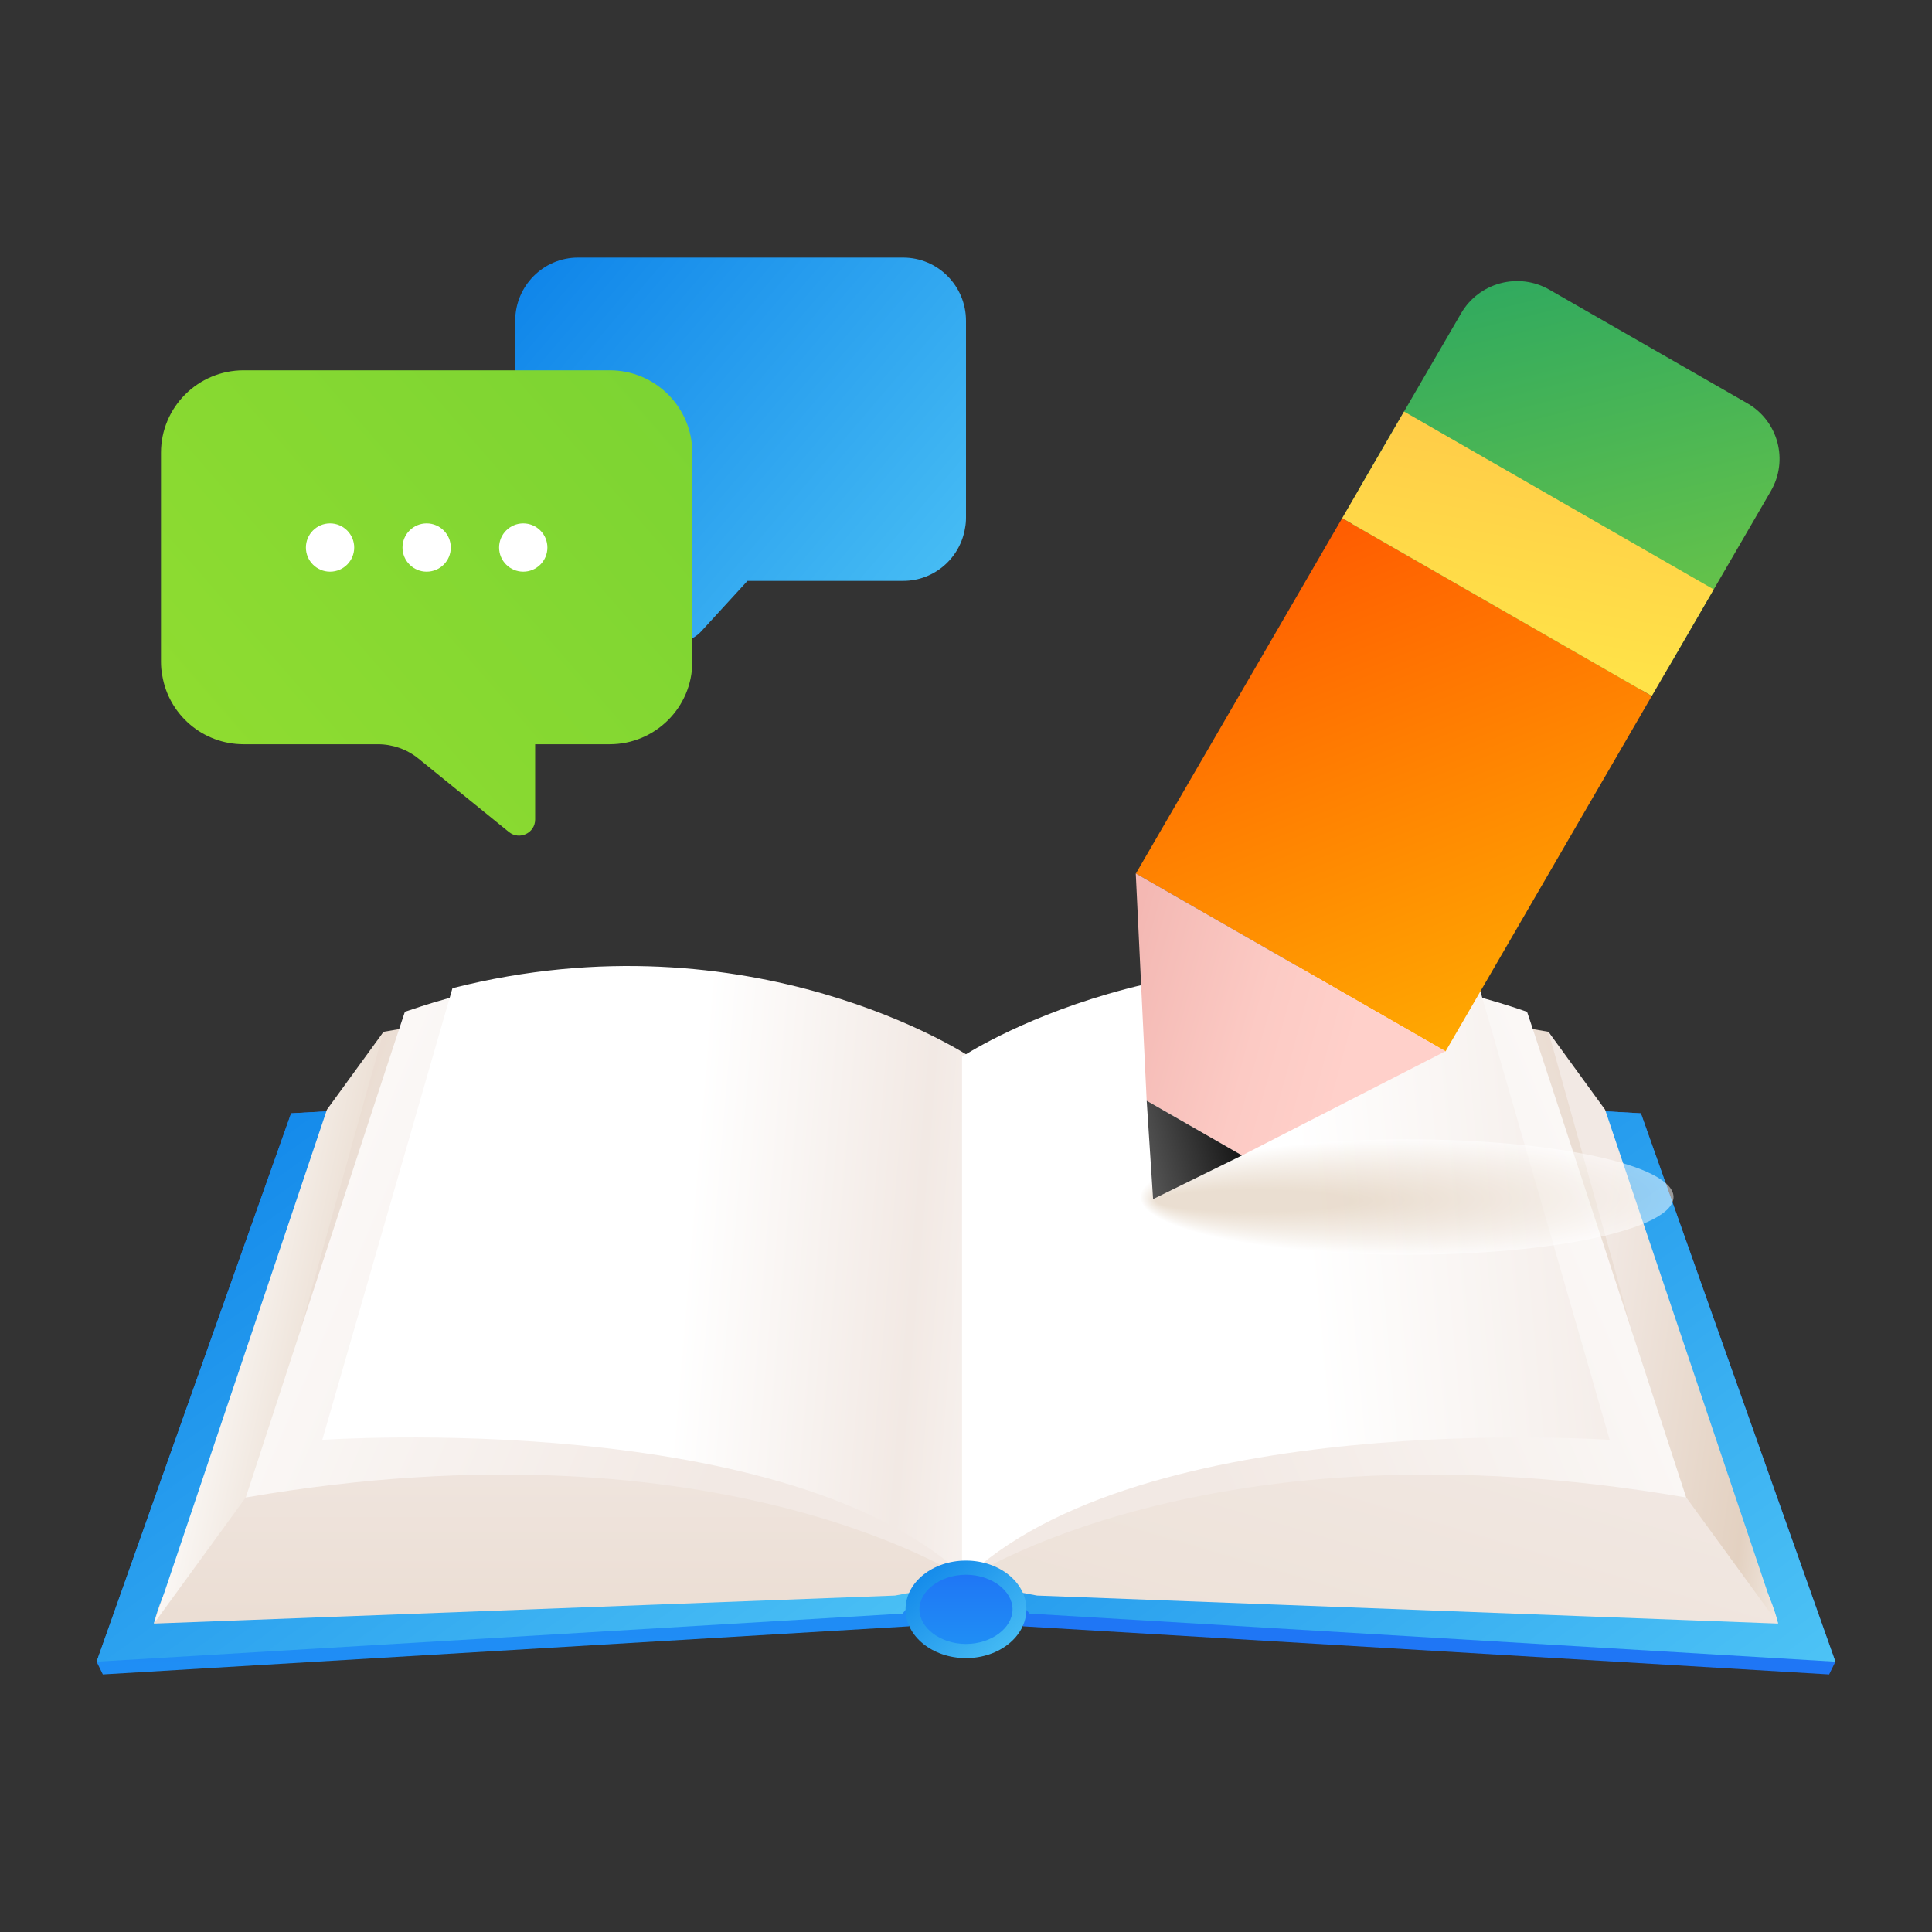<svg width="120" height="120" viewBox="0 0 120 120" fill="none" xmlns="http://www.w3.org/2000/svg">
<rect x="0" y="0" width="120" height="120" fill="#333333" stroke="none"/>
<path d="M57.957 97.966L58.123 97.767L30.508 68.449L18.082 69.15L6 103.209L6.388 104.001L56.44 101.015L58.511 98.558L57.957 97.966Z" fill="url(#paint0_linear_2194_37282)"/>
<path d="M58.123 97.767L56.053 100.224L6 103.209L18.082 69.15L30.508 68.449L58.123 97.767Z" fill="url(#paint1_linear_2194_37282)"/>
<path d="M14.748 94.511L21.741 67.995L23.823 64.086L29.687 63.078C29.687 63.078 24.093 91.017 24.156 91.341C24.219 91.665 14.745 94.511 14.745 94.511H14.748Z" fill="url(#paint2_linear_2194_37282)"/>
<path d="M59.485 95.332L60.246 98.233L55.588 99.103L9.562 100.844C9.562 100.844 10.512 96.103 15.268 93.009C20.023 89.913 55.304 89.816 55.304 89.816L59.488 95.329L59.485 95.332Z" fill="url(#paint3_linear_2194_37282)"/>
<path d="M18.498 89.913C18.403 90.205 15.264 93.009 15.264 93.009L9.558 100.844L20.304 68.924L23.822 64.086L16.881 88.946L18.498 89.913Z" fill="url(#paint4_linear_2194_37282)"/>
<path d="M60.243 98.234C60.243 98.234 45.028 87.884 15.265 93.011C15.265 93.011 25.155 62.735 25.155 62.832C25.155 62.928 35.807 58.575 42.366 62.542C48.928 66.51 60.243 98.237 60.243 98.237V98.234Z" fill="url(#paint5_linear_2194_37282)"/>
<path d="M60.243 98.233V65.635C60.243 65.635 46.74 56.641 28.102 61.379L20.018 89.432C20.018 89.432 49.212 87.401 60.243 98.233Z" fill="url(#paint6_linear_2194_37282)"/>
<path d="M62.044 97.966L61.877 97.767L89.489 68.449L101.918 69.15L114 103.209L113.61 104.001L63.557 101.015L61.486 98.558L62.044 97.966Z" fill="#1F76F5"/>
<path d="M61.877 97.767L63.947 100.224L114 103.209L101.918 69.15L89.489 68.449L61.877 97.767Z" fill="url(#paint7_linear_2194_37282)"/>
<path d="M105.253 94.511L98.26 67.995L96.178 64.086L90.314 63.078C90.314 63.078 95.908 91.017 95.845 91.341C95.781 91.665 105.253 94.511 105.253 94.511Z" fill="url(#paint8_linear_2194_37282)"/>
<path d="M60.515 95.332L59.754 98.233L64.415 99.103L110.441 100.844C110.441 100.844 109.491 96.103 104.735 93.009C99.982 89.913 64.702 89.816 64.702 89.816L60.518 95.329L60.515 95.332Z" fill="url(#paint9_linear_2194_37282)"/>
<path d="M101.502 89.913C101.596 90.205 104.735 93.009 104.735 93.009L110.442 100.844L99.695 68.924L96.177 64.086L103.118 88.946L101.502 89.913Z" fill="url(#paint10_linear_2194_37282)"/>
<path d="M59.754 98.234C59.754 98.234 74.969 87.884 104.732 93.011C104.732 93.011 94.842 62.735 94.842 62.832C94.842 62.928 84.19 58.575 77.631 62.542C71.069 66.51 59.754 98.237 59.754 98.237V98.234Z" fill="url(#paint11_linear_2194_37282)"/>
<path d="M59.754 98.233V65.635C59.754 65.635 73.258 56.641 91.896 61.379L99.98 89.432C99.98 89.432 70.785 87.401 59.754 98.233Z" fill="url(#paint12_linear_2194_37282)"/>
<path d="M63.752 99.959C63.752 101.633 62.072 102.988 59.998 102.988C57.925 102.988 56.245 101.633 56.245 99.959C56.245 98.285 57.925 96.93 59.998 96.93C62.072 96.93 63.752 98.285 63.752 99.959Z" fill="url(#paint13_linear_2194_37282)"/>
<path d="M59.998 102.109C58.43 102.109 57.106 101.124 57.106 99.959C57.106 98.793 58.43 97.809 59.998 97.809C61.566 97.809 62.89 98.793 62.89 99.959C62.89 101.124 61.566 102.109 59.998 102.109Z" fill="url(#paint14_linear_2194_37282)"/>
<g style="mix-blend-mode:multiply" opacity="0.5">
<path d="M70.824 74.35C70.824 76.33 78.239 77.933 87.385 77.933C96.531 77.933 103.946 76.33 103.946 74.35C103.946 72.37 96.531 70.766 87.385 70.766C78.239 70.766 70.824 72.37 70.824 74.35Z" fill="white"/>
<path d="M70.835 74.35C70.835 76.314 78.204 77.907 87.294 77.907C96.383 77.907 103.752 76.314 103.752 74.35C103.752 72.386 96.383 70.793 87.294 70.793C78.204 70.793 70.835 72.386 70.835 74.35Z" fill="#FFFEFE"/>
<path d="M70.843 74.356C70.843 76.303 78.163 77.883 87.196 77.883C96.228 77.883 103.549 76.303 103.549 74.356C103.549 72.408 96.226 70.828 87.196 70.828C78.166 70.828 70.843 72.408 70.843 74.356Z" fill="#FEFEFD"/>
<path d="M70.853 74.353C70.853 76.285 78.128 77.851 87.104 77.851C96.08 77.851 103.354 76.285 103.354 74.353C103.354 72.422 96.08 70.856 87.104 70.856C78.128 70.856 70.853 72.422 70.853 74.353Z" fill="#FEFDFC"/>
<path d="M70.864 74.358C70.864 76.273 78.093 77.829 87.012 77.829C95.931 77.829 103.16 76.276 103.16 74.358C103.16 72.44 95.931 70.887 87.012 70.887C78.093 70.887 70.864 72.44 70.864 74.358Z" fill="#FDFCFB"/>
<path d="M70.873 74.359C70.873 76.259 78.056 77.801 86.918 77.801C95.781 77.801 102.963 76.262 102.963 74.359C102.963 72.457 95.781 70.918 86.918 70.918C78.056 70.918 70.873 72.457 70.873 74.359Z" fill="#FDFCFA"/>
<path d="M70.883 74.364C70.883 76.247 78.02 77.776 86.826 77.776C95.632 77.776 102.769 76.247 102.769 74.364C102.769 72.481 95.632 70.949 86.826 70.949C78.02 70.949 70.883 72.478 70.883 74.364Z" fill="#FDFBFA"/>
<path d="M70.891 74.366C70.891 76.235 77.982 77.748 86.731 77.748C95.48 77.748 102.571 76.233 102.571 74.366C102.571 72.498 95.48 70.981 86.731 70.981C77.982 70.981 70.891 72.496 70.891 74.366Z" fill="#FCFAF9"/>
<path d="M70.903 74.367C70.903 76.221 77.948 77.723 86.637 77.723C95.327 77.723 102.372 76.221 102.372 74.367C102.372 72.513 95.327 71.012 86.637 71.012C77.948 71.012 70.903 72.513 70.903 74.367Z" fill="#FCFAF8"/>
<path d="M70.913 74.372C70.913 76.209 77.912 77.698 86.545 77.698C95.178 77.698 102.177 76.209 102.177 74.372C102.177 72.534 95.178 71.043 86.545 71.043C77.912 71.043 70.913 72.531 70.913 74.372Z" fill="#FBF9F7"/>
<path d="M70.921 74.374C70.921 76.195 77.875 77.67 86.451 77.67C95.027 77.67 101.98 76.192 101.98 74.374C101.98 72.555 95.027 71.075 86.451 71.075C77.875 71.075 70.921 72.552 70.921 74.374Z" fill="#FBF9F6"/>
<path d="M70.932 74.375C70.932 76.18 77.84 77.645 86.359 77.645C94.879 77.645 101.786 76.18 101.786 74.375C101.786 72.57 94.879 71.106 86.359 71.106C77.84 71.106 70.932 72.57 70.932 74.375Z" fill="#FBF8F5"/>
<path d="M70.94 74.379C70.94 76.169 77.802 77.62 86.265 77.62C94.727 77.62 101.589 76.169 101.589 74.379C101.589 72.59 94.727 71.137 86.265 71.137C77.802 71.137 70.94 72.588 70.94 74.379Z" fill="#FAF7F4"/>
<path d="M70.951 74.377C70.951 76.15 77.767 77.588 86.173 77.588C94.579 77.588 101.395 76.15 101.395 74.377C101.395 72.604 94.579 71.164 86.173 71.164C77.767 71.164 70.951 72.601 70.951 74.377Z" fill="#FAF7F3"/>
<path d="M70.959 74.383C70.959 76.14 77.726 77.566 86.075 77.566C94.424 77.566 101.191 76.14 101.191 74.383C101.191 72.626 94.424 71.199 86.075 71.199C77.726 71.199 70.959 72.626 70.959 74.383Z" fill="#F9F6F2"/>
<path d="M70.97 74.383C70.97 76.124 77.691 77.537 85.983 77.537C94.276 77.537 100.997 76.124 100.997 74.383C100.997 72.642 94.276 71.227 85.983 71.227C77.691 71.227 70.97 72.64 70.97 74.383Z" fill="#F9F5F1"/>
<path d="M70.981 74.385C70.981 76.11 77.657 77.51 85.893 77.51C94.129 77.51 100.804 76.11 100.804 74.385C100.804 72.66 94.129 71.258 85.893 71.258C77.657 71.258 70.981 72.657 70.981 74.385Z" fill="#F9F5F0"/>
<path d="M70.988 74.391C70.988 76.102 77.618 77.488 85.797 77.488C93.976 77.488 100.605 76.102 100.605 74.391C100.605 72.679 93.976 71.293 85.797 71.293C77.618 71.293 70.988 72.679 70.988 74.391Z" fill="#F8F4F0"/>
<path d="M70.999 74.391C70.999 76.086 77.583 77.459 85.705 77.459C93.828 77.459 100.411 76.086 100.411 74.391C100.411 72.696 93.828 71.32 85.705 71.32C77.583 71.32 70.999 72.693 70.999 74.391Z" fill="#F8F3EF"/>
<path d="M71.008 74.397C71.008 76.076 77.545 77.435 85.611 77.435C93.677 77.435 100.214 76.073 100.214 74.397C100.214 72.72 93.677 71.356 85.611 71.356C77.545 71.356 71.008 72.718 71.008 74.397Z" fill="#F7F3EE"/>
<path d="M71.018 74.398C71.018 76.061 77.51 77.41 85.516 77.41C93.523 77.41 100.014 76.061 100.014 74.398C100.014 72.735 93.523 71.387 85.516 71.387C77.51 71.387 71.018 72.735 71.018 74.398Z" fill="#F7F2ED"/>
<path d="M71.03 74.399C71.03 76.046 77.475 77.381 85.425 77.381C93.375 77.381 99.82 76.046 99.82 74.399C99.82 72.752 93.375 71.414 85.425 71.414C77.475 71.414 71.03 72.749 71.03 74.399Z" fill="#F6F1EC"/>
<path d="M71.037 74.404C71.037 76.035 77.437 77.357 85.33 77.357C93.223 77.357 99.623 76.035 99.623 74.404C99.623 72.774 93.223 71.449 85.33 71.449C77.437 71.449 71.037 72.771 71.037 74.404Z" fill="#F6F1EB"/>
<path d="M71.048 74.406C71.048 76.021 77.402 77.332 85.239 77.332C93.075 77.332 99.429 76.021 99.429 74.406C99.429 72.791 93.075 71.481 85.239 71.481C77.402 71.481 71.048 72.791 71.048 74.406Z" fill="#F6F0EA"/>
<path d="M71.056 74.407C71.056 76.005 77.364 77.303 85.144 77.303C92.924 77.303 99.231 76.005 99.231 74.407C99.231 72.808 92.924 71.508 85.144 71.508C77.364 71.508 71.056 72.805 71.056 74.407Z" fill="#F5F0E9"/>
<path d="M71.067 74.408C71.067 75.991 77.327 77.275 85.052 77.275C92.778 77.275 99.037 75.991 99.037 74.408C99.037 72.826 92.775 71.539 85.052 71.539C77.329 71.539 71.067 72.823 71.067 74.408Z" fill="#F5EFE8"/>
<path d="M71.078 74.41C71.078 75.976 77.291 77.25 84.957 77.25C92.624 77.25 98.837 75.979 98.837 74.41C98.837 72.841 92.624 71.57 84.957 71.57C77.291 71.57 71.078 72.841 71.078 74.41Z" fill="#F4EEE7"/>
<path d="M71.086 74.414C71.086 75.967 77.254 77.225 84.863 77.225C92.473 77.225 98.64 75.965 98.64 74.414C98.64 72.864 92.473 71.602 84.863 71.602C77.254 71.602 71.086 72.862 71.086 74.414Z" fill="#F4EEE6"/>
<path d="M71.097 74.416C71.097 75.953 77.219 77.197 84.771 77.197C92.324 77.197 98.446 75.95 98.446 74.416C98.446 72.882 92.324 71.633 84.771 71.633C77.219 71.633 71.097 72.88 71.097 74.416Z" fill="#F4EDE5"/>
<path d="M71.105 74.418C71.105 75.938 77.18 77.172 84.676 77.172C92.172 77.172 98.248 75.938 98.248 74.418C98.248 72.897 92.172 71.664 84.676 71.664C77.18 71.664 71.105 72.897 71.105 74.418Z" fill="#F3ECE5"/>
<path d="M71.115 74.422C71.115 75.927 77.145 77.146 84.585 77.146C92.024 77.146 98.054 75.927 98.054 74.422C98.054 72.918 92.024 71.695 84.585 71.695C77.145 71.695 71.115 72.915 71.115 74.422Z" fill="#F3ECE4"/>
<path d="M71.126 74.424C71.126 75.912 77.11 77.119 84.493 77.119C91.876 77.119 97.859 75.912 97.859 74.424C97.859 72.936 91.876 71.727 84.493 71.727C77.11 71.727 71.126 72.933 71.126 74.424Z" fill="#F2EBE3"/>
<path d="M71.135 74.426C71.135 75.898 77.073 77.093 84.396 77.093C91.719 77.093 97.657 75.898 97.657 74.426C97.657 72.953 91.719 71.758 84.396 71.758C77.073 71.758 71.135 72.953 71.135 74.426Z" fill="#F2EAE2"/>
<path d="M71.146 74.43C71.146 75.886 77.038 77.068 84.304 77.068C91.571 77.068 97.463 75.886 97.463 74.43C97.463 72.974 91.571 71.789 84.304 71.789C77.038 71.789 71.146 72.971 71.146 74.43Z" fill="#F2EAE1"/>
<path d="M71.154 74.432C71.154 75.872 77 77.04 84.21 77.04C91.419 77.04 97.266 75.872 97.266 74.432C97.266 72.992 91.419 71.82 84.21 71.82C77 71.82 71.154 72.989 71.154 74.432Z" fill="#F1E9E0"/>
<path d="M71.165 74.433C71.165 75.857 76.965 77.015 84.118 77.015C91.271 77.015 97.071 75.86 97.071 74.433C97.071 73.007 91.271 71.852 84.118 71.852C76.965 71.852 71.165 73.007 71.165 74.433Z" fill="#F1E8DF"/>
<path d="M71.175 74.434C71.175 75.842 76.927 76.986 84.026 76.986C91.125 76.986 96.877 75.842 96.877 74.434C96.877 73.026 91.123 71.879 84.026 71.879C76.93 71.879 71.175 73.023 71.175 74.434Z" fill="#F0E8DE"/>
<path d="M71.183 74.439C71.183 75.834 76.889 76.962 83.931 76.962C90.974 76.962 96.68 75.831 96.68 74.439C96.68 73.048 90.974 71.914 83.931 71.914C76.889 71.914 71.183 73.045 71.183 74.439Z" fill="#F0E7DD"/>
<path d="M71.194 74.441C71.194 75.819 76.854 76.937 83.837 76.937C90.82 76.937 96.48 75.819 96.48 74.441C96.48 73.063 90.82 71.945 83.837 71.945C76.854 71.945 71.194 73.063 71.194 74.441Z" fill="#F0E7DC"/>
<path d="M71.202 74.442C71.202 75.804 76.816 76.908 83.742 76.908C90.668 76.908 96.282 75.804 96.282 74.442C96.282 73.079 90.668 71.973 83.742 71.973C76.816 71.973 71.202 73.077 71.202 74.442Z" fill="#EFE6DB"/>
<path d="M71.213 74.447C71.213 75.793 76.781 76.884 83.65 76.884C90.52 76.884 96.088 75.79 96.088 74.447C96.088 73.104 90.52 72.008 83.65 72.008C76.781 72.008 71.213 73.101 71.213 74.447Z" fill="#EFE5DB"/>
<path d="M71.224 74.449C71.224 75.779 76.746 76.859 83.559 76.859C90.372 76.859 95.894 75.779 95.894 74.449C95.894 73.119 90.372 72.039 83.559 72.039C76.746 72.039 71.224 73.119 71.224 74.449Z" fill="#EEE5DA"/>
<path d="M71.232 74.449C71.232 75.763 76.708 76.83 83.464 76.83C90.221 76.83 95.697 75.763 95.697 74.449C95.697 73.136 90.221 72.066 83.464 72.066C76.708 72.066 71.232 73.133 71.232 74.449Z" fill="#EEE4D9"/>
<path d="M71.243 74.455C71.243 75.753 76.673 76.806 83.37 76.806C90.067 76.806 95.5 75.753 95.5 74.455C95.5 73.157 90.07 72.102 83.37 72.102C76.671 72.102 71.243 73.155 71.243 74.455Z" fill="#EEE3D8"/>
<path d="M71.251 74.457C71.251 75.738 76.635 76.781 83.275 76.781C89.915 76.781 95.3 75.741 95.3 74.457C95.3 73.172 89.915 72.133 83.275 72.133C76.635 72.133 71.251 73.172 71.251 74.457Z" fill="#EDE3D7"/>
<path d="M71.261 74.457C71.261 75.723 76.6 76.751 83.183 76.751C89.766 76.751 95.105 75.723 95.105 74.457C95.105 73.192 89.766 72.16 83.183 72.16C76.6 72.16 71.261 73.189 71.261 74.457Z" fill="#EDE2D6"/>
<path d="M71.273 74.459C71.273 75.708 76.565 76.724 83.092 76.724C89.618 76.724 94.911 75.708 94.911 74.459C94.911 73.21 89.618 72.192 83.092 72.192C76.565 72.192 71.273 73.207 71.273 74.459Z" fill="#ECE1D5"/>
<path d="M71.281 74.461C71.281 75.696 76.525 76.698 82.997 76.698C89.47 76.698 94.714 75.696 94.714 74.461C94.714 73.225 89.467 72.223 82.997 72.223C76.527 72.223 71.281 73.225 71.281 74.461Z" fill="#ECE1D4"/>
<path d="M71.291 74.465C71.291 75.685 76.489 76.674 82.905 76.674C89.321 76.674 94.519 75.685 94.519 74.465C94.519 73.246 89.321 72.254 82.905 72.254C76.489 72.254 71.291 73.243 71.291 74.465Z" fill="#ECE0D3"/>
<path d="M71.3 74.467C71.3 75.67 76.452 76.645 82.808 76.645C89.165 76.645 94.32 75.668 94.32 74.467C94.32 73.266 89.168 72.285 82.808 72.285C76.449 72.285 71.3 73.263 71.3 74.467Z" fill="#EBDFD2"/>
<path d="M71.31 74.468C71.31 75.656 76.417 76.62 82.716 76.62C89.016 76.62 94.123 75.656 94.123 74.468C94.123 73.281 89.016 72.316 82.716 72.316C76.417 72.316 71.31 73.281 71.31 74.468Z" fill="#EBDFD1"/>
<path d="M71.321 74.473C71.321 75.644 76.382 76.595 82.625 76.595C88.868 76.595 93.928 75.644 93.928 74.473C93.928 73.301 88.868 72.348 82.625 72.348C76.382 72.348 71.321 73.299 71.321 74.473Z" fill="#EADED1"/>
<path d="M71.329 74.474C71.329 75.63 76.343 76.567 82.53 76.567C88.716 76.567 93.731 75.63 93.731 74.474C93.731 73.319 88.716 72.379 82.53 72.379C76.343 72.379 71.329 73.317 71.329 74.474Z" fill="#EADED0"/>
<path d="M71.34 74.48C71.34 75.619 76.308 76.546 82.438 76.546C88.568 76.546 93.536 75.619 93.536 74.48C93.536 73.341 88.568 72.414 82.438 72.414C76.308 72.414 71.34 73.341 71.34 74.48Z" fill="#E9DDCF"/>
<path d="M71.348 74.481C71.348 75.603 76.271 76.517 82.344 76.517C88.417 76.517 93.339 75.603 93.339 74.481C93.339 73.358 88.417 72.441 82.344 72.441C76.271 72.441 71.348 73.355 71.348 74.481Z" fill="#E9DCCE"/>
<path d="M71.359 74.482C71.359 75.589 76.235 76.489 82.249 76.489C88.263 76.489 93.142 75.589 93.142 74.482C93.142 73.375 88.265 72.473 82.249 72.473C76.233 72.473 71.359 73.373 71.359 74.482Z" fill="#E9DCCD"/>
<path d="M71.369 74.484C71.369 75.575 76.2 76.464 82.157 76.464C88.114 76.464 92.945 75.577 92.945 74.484C92.945 73.391 88.114 72.504 82.157 72.504C76.2 72.504 71.369 73.391 71.369 74.484Z" fill="#E8DBCC"/>
<path d="M71.378 74.488C71.378 75.566 76.163 76.439 82.063 76.439C87.963 76.439 92.748 75.566 92.748 74.488C92.748 73.411 87.963 72.535 82.063 72.535C76.163 72.535 71.378 73.408 71.378 74.488Z" fill="#E8DACB"/>
<path d="M71.389 74.49C71.389 75.551 76.125 76.411 81.971 76.411C87.817 76.411 92.554 75.549 92.554 74.49C92.554 73.431 87.815 72.566 81.971 72.566C76.128 72.566 71.389 73.429 71.389 74.49Z" fill="#E7DACA"/>
<path d="M71.397 74.492C71.397 75.537 76.087 76.386 81.876 76.386C87.666 76.386 92.356 75.537 92.356 74.492C92.356 73.447 87.666 72.598 81.876 72.598C76.087 72.598 71.397 73.447 71.397 74.492Z" fill="#E7D9C9"/>
<path d="M71.407 74.496C71.407 75.525 76.052 76.361 81.785 76.361C87.518 76.361 92.162 75.525 92.162 74.496C92.162 73.467 87.518 72.629 81.785 72.629C76.052 72.629 71.407 73.464 71.407 74.496Z" fill="#E7D8C8"/>
<path d="M71.417 74.498C71.417 75.511 76.016 76.333 81.689 76.333C87.362 76.333 91.964 75.511 91.964 74.498C91.964 73.485 87.365 72.66 81.689 72.66C76.013 72.66 71.417 73.482 71.417 74.498Z" fill="#E6D8C7"/>
<path d="M71.426 74.499C71.426 75.496 75.979 76.308 81.595 76.308C87.212 76.308 91.765 75.496 91.765 74.499C91.765 73.503 87.212 72.691 81.595 72.691C75.979 72.691 71.426 73.503 71.426 74.499Z" fill="#E6D7C7"/>
<path d="M71.437 74.504C71.437 75.484 75.944 76.282 81.504 76.282C87.064 76.282 91.57 75.484 91.57 74.504C91.57 73.523 87.064 72.723 81.504 72.723C75.944 72.723 71.437 73.521 71.437 74.504Z" fill="#E5D6C6"/>
<path d="M71.445 74.506C71.445 75.47 75.906 76.254 81.409 76.254C86.912 76.254 91.373 75.47 91.373 74.506C91.373 73.541 86.912 72.754 81.409 72.754C75.906 72.754 71.445 73.538 71.445 74.506Z" fill="#E5D6C5"/>
<path d="M71.457 74.503C71.457 75.452 75.872 76.225 81.318 76.225C86.765 76.225 91.18 75.454 91.18 74.503C91.18 73.552 86.765 72.781 81.318 72.781C75.872 72.781 71.457 73.552 71.457 74.503Z" fill="#E5D5C4"/>
<path d="M71.466 74.508C71.466 75.44 75.836 76.2 81.225 76.2C86.615 76.2 90.984 75.44 90.984 74.508C90.984 73.576 86.615 72.812 81.225 72.812C75.836 72.812 71.466 73.573 71.466 74.508Z" fill="#E4D5C3"/>
<path d="M71.475 74.509C71.475 75.428 75.798 76.172 81.128 76.172C86.459 76.172 90.785 75.426 90.785 74.509C90.785 73.593 86.462 72.844 81.128 72.844C75.795 72.844 71.475 73.591 71.475 74.509Z" fill="#E4D4C2"/>
<path d="M71.486 74.511C71.486 75.414 75.763 76.147 81.037 76.147C86.311 76.147 90.588 75.414 90.588 74.511C90.588 73.608 86.311 72.875 81.037 72.875C75.763 72.875 71.486 73.608 71.486 74.511Z" fill="#E3D3C1"/>
<path d="M71.494 74.516C71.494 75.402 75.722 76.122 80.942 76.122C86.162 76.122 90.391 75.402 90.391 74.516C90.391 73.629 86.159 72.906 80.942 72.906C75.725 72.906 71.494 73.626 71.494 74.516Z" fill="#E3D3C0"/>
<path d="M71.504 74.517C71.504 75.388 75.687 76.094 80.85 76.094C86.013 76.094 90.196 75.388 90.196 74.517C90.196 73.647 86.01 72.938 80.85 72.938C75.69 72.938 71.504 73.644 71.504 74.517Z" fill="#E3D2BF"/>
<path d="M71.516 74.523C71.516 75.377 75.653 76.073 80.759 76.073C85.865 76.073 90.002 75.377 90.002 74.523C90.002 73.668 85.865 72.973 80.759 72.973C75.653 72.973 71.516 73.668 71.516 74.523Z" fill="#E2D1BE"/>
<path d="M71.524 74.523C71.524 75.362 75.615 76.044 80.664 76.044C85.714 76.044 89.805 75.362 89.805 74.523C89.805 73.685 85.714 73 80.664 73C75.615 73 71.524 73.682 71.524 74.523Z" fill="#E2D1BD"/>
<path d="M71.534 74.525C71.534 75.347 75.579 76.016 80.57 76.016C85.56 76.016 89.607 75.347 89.607 74.525C89.607 73.703 85.562 73.031 80.57 73.031C75.577 73.031 71.534 73.7 71.534 74.525Z" fill="#E1D0BD"/>
<path d="M71.542 74.529C71.542 75.335 75.542 75.993 80.475 75.993C85.409 75.993 89.408 75.338 89.408 74.529C89.408 73.721 85.409 73.062 80.475 73.062C75.542 73.062 71.542 73.718 71.542 74.529Z" fill="#E1CFBC"/>
<path d="M71.553 74.531C71.553 75.321 75.506 75.966 80.383 75.966C85.26 75.966 89.213 75.321 89.213 74.531C89.213 73.741 85.26 73.094 80.383 73.094C75.506 73.094 71.553 73.739 71.553 74.531Z" fill="#E1CFBB"/>
<path d="M71.564 74.533C71.564 75.306 75.472 75.938 80.292 75.938C85.112 75.938 89.019 75.306 89.019 74.533C89.019 73.759 85.112 73.125 80.292 73.125C75.472 73.125 71.564 73.756 71.564 74.533Z" fill="#E0CEBA"/>
<path d="M71.572 74.533C71.572 75.294 75.433 75.912 80.197 75.912C84.96 75.912 88.821 75.294 88.821 74.533C88.821 73.773 84.96 73.152 80.197 73.152C75.433 73.152 71.572 73.77 71.572 74.533Z" fill="#E0CDB9"/>
<path d="M71.583 74.539C71.583 75.283 75.398 75.888 80.105 75.888C84.811 75.888 88.627 75.283 88.627 74.539C88.627 73.795 84.811 73.188 80.105 73.188C75.398 73.188 71.583 73.792 71.583 74.539Z" fill="#DFCDB8"/>
<path d="M71.591 74.541C71.591 75.269 75.361 75.86 80.008 75.86C84.655 75.86 88.428 75.266 88.428 74.541C88.428 73.815 84.658 73.219 80.008 73.219C75.358 73.219 71.591 73.812 71.591 74.541Z" fill="#DFCCB7"/>
<path d="M71.602 74.541C71.602 75.253 75.323 75.833 79.916 75.833C84.509 75.833 88.231 75.253 88.231 74.541C88.231 73.829 84.507 73.246 79.916 73.246C75.326 73.246 71.602 73.826 71.602 74.541Z" fill="#DFCCB6"/>
<path d="M71.613 74.547C71.613 75.243 75.288 75.809 79.825 75.809C84.361 75.809 88.036 75.243 88.036 74.547C88.036 73.851 84.358 73.281 79.825 73.281C75.291 73.281 71.613 73.848 71.613 74.547Z" fill="#DECBB5"/>
<path d="M71.621 74.548C71.621 75.228 75.25 75.781 79.73 75.781C84.21 75.781 87.839 75.228 87.839 74.548C87.839 73.869 84.21 73.312 79.73 73.312C75.25 73.312 71.621 73.866 71.621 74.548Z" fill="#DECAB4"/>
<path d="M71.632 74.553C71.632 75.216 75.215 75.759 79.638 75.759C84.061 75.759 87.644 75.219 87.644 74.553C87.644 73.886 84.061 73.344 79.638 73.344C75.215 73.344 71.632 73.884 71.632 74.553Z" fill="#DDCAB3"/>
<path d="M71.64 74.554C71.64 75.202 75.177 75.731 79.543 75.731C83.91 75.731 87.447 75.202 87.447 74.554C87.447 73.907 83.91 73.375 79.543 73.375C75.177 73.375 71.64 73.904 71.64 74.554Z" fill="#DDC9B2"/>
<path d="M71.65 74.556C71.65 75.187 75.142 75.703 79.449 75.703C83.756 75.703 87.25 75.187 87.25 74.556C87.25 73.924 83.758 73.406 79.449 73.406C75.139 73.406 71.65 73.922 71.65 74.556Z" fill="#DCC8B2"/>
<path d="M71.661 74.557C71.661 75.172 75.107 75.677 79.357 75.677C83.607 75.677 87.053 75.174 87.053 74.557C87.053 73.939 83.607 73.434 79.357 73.434C75.107 73.434 71.661 73.936 71.661 74.557Z" fill="#DCC8B1"/>
<path d="M71.669 74.558C71.669 75.16 75.069 75.649 79.262 75.649C83.456 75.649 86.856 75.16 86.856 74.558C86.856 73.957 83.456 73.465 79.262 73.465C75.069 73.465 71.669 73.954 71.669 74.558Z" fill="#DCC7B0"/>
<path d="M71.68 74.56C71.68 75.146 75.034 75.621 79.171 75.621C83.308 75.621 86.662 75.143 86.662 74.56C86.662 73.977 83.308 73.496 79.171 73.496C75.034 73.496 71.68 73.974 71.68 74.56Z" fill="#DBC6AF"/>
<path d="M71.689 74.564C71.689 75.134 74.997 75.599 79.077 75.599C83.157 75.599 86.465 75.134 86.465 74.564C86.465 73.995 83.157 73.527 79.077 73.527C74.997 73.527 71.689 73.992 71.689 74.564Z" fill="#DBC6AE"/>
<path d="M71.699 74.566C71.699 75.12 74.961 75.571 78.985 75.571C83.008 75.571 86.27 75.12 86.27 74.566C86.27 74.013 83.008 73.559 78.985 73.559C74.961 73.559 71.699 74.01 71.699 74.566Z" fill="#DAC5AD"/>
<path d="M71.71 74.568C71.71 75.105 74.926 75.543 78.89 75.543C82.854 75.543 86.073 75.105 86.073 74.568C86.073 74.03 82.857 73.59 78.89 73.59C74.923 73.59 71.71 74.028 71.71 74.568Z" fill="#DAC4AC"/>
<path d="M71.718 74.572C71.718 75.093 74.885 75.52 78.796 75.52C82.706 75.52 85.873 75.093 85.873 74.572C85.873 74.051 82.703 73.621 78.796 73.621C74.888 73.621 71.718 74.048 71.718 74.572Z" fill="#DAC4AB"/>
<path d="M71.729 74.574C71.729 75.079 74.85 75.493 78.704 75.493C82.557 75.493 85.679 75.079 85.679 74.574C85.679 74.069 82.557 73.652 78.704 73.652C74.85 73.652 71.729 74.066 71.729 74.574Z" fill="#D9C3AA"/>
<path d="M71.737 74.576C71.737 75.064 74.812 75.465 78.609 75.465C82.406 75.465 85.481 75.064 85.481 74.576C85.481 74.087 82.406 73.684 78.609 73.684C74.812 73.684 71.737 74.084 71.737 74.576Z" fill="#D9C3A9"/>
<path d="M71.748 74.58C71.748 75.053 74.778 75.442 78.517 75.442C82.257 75.442 85.287 75.055 85.287 74.58C85.287 74.104 82.257 73.715 78.517 73.715C74.778 73.715 71.748 74.102 71.748 74.58Z" fill="#D8C2A8"/>
<path d="M71.759 74.582C71.759 75.038 74.743 75.415 78.426 75.415C82.109 75.415 85.093 75.041 85.093 74.582C85.093 74.122 82.109 73.746 78.426 73.746C74.743 73.746 71.759 74.12 71.759 74.582Z" fill="#D8C1A8"/>
<path d="M71.766 74.583C71.766 75.027 74.704 75.387 78.328 75.387C81.952 75.387 84.893 75.024 84.893 74.583C84.893 74.143 81.955 73.777 78.328 73.777C74.702 73.777 71.766 74.14 71.766 74.583Z" fill="#D8C1A7"/>
<path d="M71.777 74.584C71.777 75.011 74.669 75.36 78.236 75.36C81.803 75.36 84.695 75.011 84.695 74.584C84.695 74.157 81.803 73.805 78.236 73.805C74.669 73.805 71.777 74.154 71.777 74.584Z" fill="#D7C0A6"/>
<path d="M71.785 74.589C71.785 75.001 74.632 75.336 78.142 75.336C81.652 75.336 84.499 75.001 84.499 74.589C84.499 74.178 81.652 73.84 78.142 73.84C74.632 73.84 71.785 74.176 71.785 74.589Z" fill="#D7BFA5"/>
<path d="M71.796 74.591C71.796 74.986 74.596 75.308 78.05 75.308C81.504 75.308 84.304 74.986 84.304 74.591C84.304 74.196 81.504 73.871 78.05 73.871C74.596 73.871 71.796 74.194 71.796 74.591Z" fill="#D6BFA4"/>
<path d="M71.807 74.596C71.807 74.974 74.561 75.286 77.958 75.286C81.355 75.286 84.109 74.974 84.109 74.596C84.109 74.217 81.355 73.902 77.958 73.902C74.561 73.902 71.807 74.214 71.807 74.596Z" fill="#D6BEA3"/>
</g>
<path d="M90.752 19.459C91.861 17.549 94.314 16.891 96.23 17.991L108.531 25.05C110.447 26.15 111.101 28.59 109.991 30.5L103.756 41.235C102.646 43.145 100.193 43.803 98.277 42.703L85.977 35.644C84.061 34.544 83.407 32.104 84.516 30.194L90.752 19.459Z" fill="url(#paint15_linear_2194_37282)"/>
<rect width="22.183" height="25.518" transform="matrix(0.867 0.498 -0.502 0.865 83.362 32.184)" fill="url(#paint16_linear_2194_37282)"/>
<path d="M70.544 54.25L89.783 65.291L77.142 71.767L71.223 68.37L70.544 54.25Z" fill="url(#paint17_linear_2194_37282)"/>
<path d="M71.223 68.367L77.143 71.764L71.62 74.479L71.223 68.367Z" fill="url(#paint18_linear_2194_37282)"/>
<rect width="22.183" height="7.655" transform="matrix(0.867 0.498 -0.502 0.865 87.207 25.562)" fill="url(#paint19_linear_2194_37282)"/>
<path d="M60 19.928V32.151C60 32.367 59.983 32.583 59.942 32.788C59.646 34.653 58.039 36.079 56.1 36.079H46.428L43.56 39.209C42.327 40.554 40.085 39.682 40.085 37.858V36.079H35.9C33.747 36.079 32 34.319 32 32.151V19.928C32 17.759 33.747 16 35.9 16H56.1C58.253 16 60 17.759 60 19.928Z" fill="url(#paint20_linear_2194_37282)"/>
<path d="M10 28.119V41.106C10 41.388 10.023 41.67 10.076 41.937C10.466 44.367 12.581 46.226 15.132 46.226H23.473C24.391 46.226 25.281 46.541 25.994 47.12L31.609 51.677C32.263 52.208 33.239 51.742 33.239 50.901V46.226H37.868C40.701 46.226 43 43.933 43 41.106V28.119C43 25.293 40.701 23 37.868 23H15.132C12.299 23 10 25.293 10 28.119Z" fill="url(#paint21_linear_2194_37282)"/>
<circle cx="20.5" cy="34.008" r="1.5" fill="white"/>
<circle cx="26.5" cy="34.008" r="1.5" fill="white"/>
<circle cx="32.5" cy="34.008" r="1.5" fill="white"/>
<defs>
<linearGradient id="paint0_linear_2194_37282" x1="32.255" y1="68.449" x2="32.255" y2="104.001" gradientUnits="userSpaceOnUse">
<stop stop-color="#1F76F5"/>
<stop offset="1" stop-color="#1F8EF5"/>
</linearGradient>
<linearGradient id="paint1_linear_2194_37282" x1="6" y1="68.449" x2="40.33" y2="116.044" gradientUnits="userSpaceOnUse">
<stop stop-color="#0C82E9"/>
<stop offset="1" stop-color="#4DC3F5"/>
</linearGradient>
<linearGradient id="paint2_linear_2194_37282" x1="3.335" y1="72.008" x2="26.82" y2="80.167" gradientUnits="userSpaceOnUse">
<stop stop-color="white"/>
<stop offset="0.35" stop-color="#E3D1C1"/>
<stop offset="1" stop-color="#F2E9E4"/>
</linearGradient>
<linearGradient id="paint3_linear_2194_37282" x1="34.902" y1="118.205" x2="34.902" y2="85.318" gradientUnits="userSpaceOnUse">
<stop stop-color="#E3D1C1"/>
<stop offset="1" stop-color="#F2E9E4"/>
</linearGradient>
<linearGradient id="paint4_linear_2194_37282" x1="11.586" y1="81.345" x2="46.973" y2="88.863" gradientUnits="userSpaceOnUse">
<stop stop-color="white"/>
<stop offset="0.35" stop-color="#E3D1C1"/>
<stop offset="1" stop-color="#F2E9E4"/>
</linearGradient>
<linearGradient id="paint5_linear_2194_37282" x1="8.418" y1="68.724" x2="47.283" y2="85.314" gradientUnits="userSpaceOnUse">
<stop stop-color="white"/>
<stop offset="1" stop-color="#F2E9E4"/>
</linearGradient>
<linearGradient id="paint6_linear_2194_37282" x1="42.567" y1="78.424" x2="93.321" y2="82.669" gradientUnits="userSpaceOnUse">
<stop stop-color="white"/>
<stop offset="0.28" stop-color="#F2E9E4"/>
<stop offset="0.53" stop-color="white"/>
<stop offset="1" stop-color="#EFE3DD"/>
</linearGradient>
<linearGradient id="paint7_linear_2194_37282" x1="61.877" y1="68.449" x2="96.206" y2="116.044" gradientUnits="userSpaceOnUse">
<stop stop-color="#0C82E9"/>
<stop offset="1" stop-color="#4DC3F5"/>
</linearGradient>
<linearGradient id="paint8_linear_2194_37282" x1="116.665" y1="72.008" x2="93.181" y2="80.167" gradientUnits="userSpaceOnUse">
<stop stop-color="white"/>
<stop offset="0.35" stop-color="#E3D1C1"/>
<stop offset="1" stop-color="#F2E9E4"/>
</linearGradient>
<linearGradient id="paint9_linear_2194_37282" x1="81.335" y1="112.561" x2="89.704" y2="84.293" gradientUnits="userSpaceOnUse">
<stop stop-color="#E3D1C1"/>
<stop offset="0.13" stop-color="#ECE0D6"/>
<stop offset="1" stop-color="#F2E9E4"/>
</linearGradient>
<linearGradient id="paint10_linear_2194_37282" x1="115.642" y1="84.169" x2="98.786" y2="81.921" gradientUnits="userSpaceOnUse">
<stop stop-color="white"/>
<stop offset="0.35" stop-color="#E3D1C1"/>
<stop offset="1" stop-color="#F2E9E4"/>
</linearGradient>
<linearGradient id="paint11_linear_2194_37282" x1="111.581" y1="68.724" x2="72.717" y2="85.314" gradientUnits="userSpaceOnUse">
<stop stop-color="white"/>
<stop offset="1" stop-color="#F2E9E4"/>
</linearGradient>
<linearGradient id="paint12_linear_2194_37282" x1="52.15" y1="80.752" x2="121.292" y2="74.39" gradientUnits="userSpaceOnUse">
<stop stop-color="white"/>
<stop offset="0.2" stop-color="white"/>
<stop offset="0.42" stop-color="white"/>
<stop offset="0.74" stop-color="#F2E9E4"/>
<stop offset="1" stop-color="#EFE3DD"/>
</linearGradient>
<linearGradient id="paint13_linear_2194_37282" x1="56.245" y1="96.93" x2="62.493" y2="104.087" gradientUnits="userSpaceOnUse">
<stop stop-color="#0C82E9"/>
<stop offset="1" stop-color="#4DC3F5"/>
</linearGradient>
<linearGradient id="paint14_linear_2194_37282" x1="59.998" y1="97.809" x2="59.998" y2="102.109" gradientUnits="userSpaceOnUse">
<stop stop-color="#1F76F5"/>
<stop offset="1" stop-color="#1F8EF5"/>
</linearGradient>
<linearGradient id="paint15_linear_2194_37282" x1="92.761" y1="16" x2="99.404" y2="43.147" gradientUnits="userSpaceOnUse">
<stop stop-color="#2DA860"/>
<stop offset="1" stop-color="#6FC746"/>
</linearGradient>
<linearGradient id="paint16_linear_2194_37282" x1="0" y1="0" x2="25.938" y2="20.846" gradientUnits="userSpaceOnUse">
<stop stop-color="#FF5C01"/>
<stop offset="1" stop-color="#FFA901"/>
</linearGradient>
<linearGradient id="paint17_linear_2194_37282" x1="69.033" y1="62.984" x2="83.563" y2="66.968" gradientUnits="userSpaceOnUse">
<stop stop-color="#F4B8B3"/>
<stop offset="0.05" stop-color="#F4BAB5"/>
<stop offset="0.59" stop-color="#FCCAC4"/>
<stop offset="1" stop-color="#FFD0CA"/>
</linearGradient>
<linearGradient id="paint18_linear_2194_37282" x1="79.916" y1="74.322" x2="68.051" y2="77.363" gradientUnits="userSpaceOnUse">
<stop/>
<stop offset="1" stop-color="#828282"/>
</linearGradient>
<linearGradient id="paint19_linear_2194_37282" x1="0" y1="0" x2="4.625" y2="12.886" gradientUnits="userSpaceOnUse">
<stop stop-color="#FFCC48"/>
<stop offset="1" stop-color="#FFE248"/>
</linearGradient>
<linearGradient id="paint20_linear_2194_37282" x1="32" y1="15" x2="60.762" y2="39.449" gradientUnits="userSpaceOnUse">
<stop stop-color="#0C82E9"/>
<stop offset="1" stop-color="#4DC3F5"/>
</linearGradient>
<linearGradient id="paint21_linear_2194_37282" x1="43" y1="18.754" x2="8.669" y2="48.606" gradientUnits="userSpaceOnUse">
<stop stop-color="#7AD333"/>
<stop offset="1" stop-color="#91DD30"/>
</linearGradient>
</defs>
</svg>
